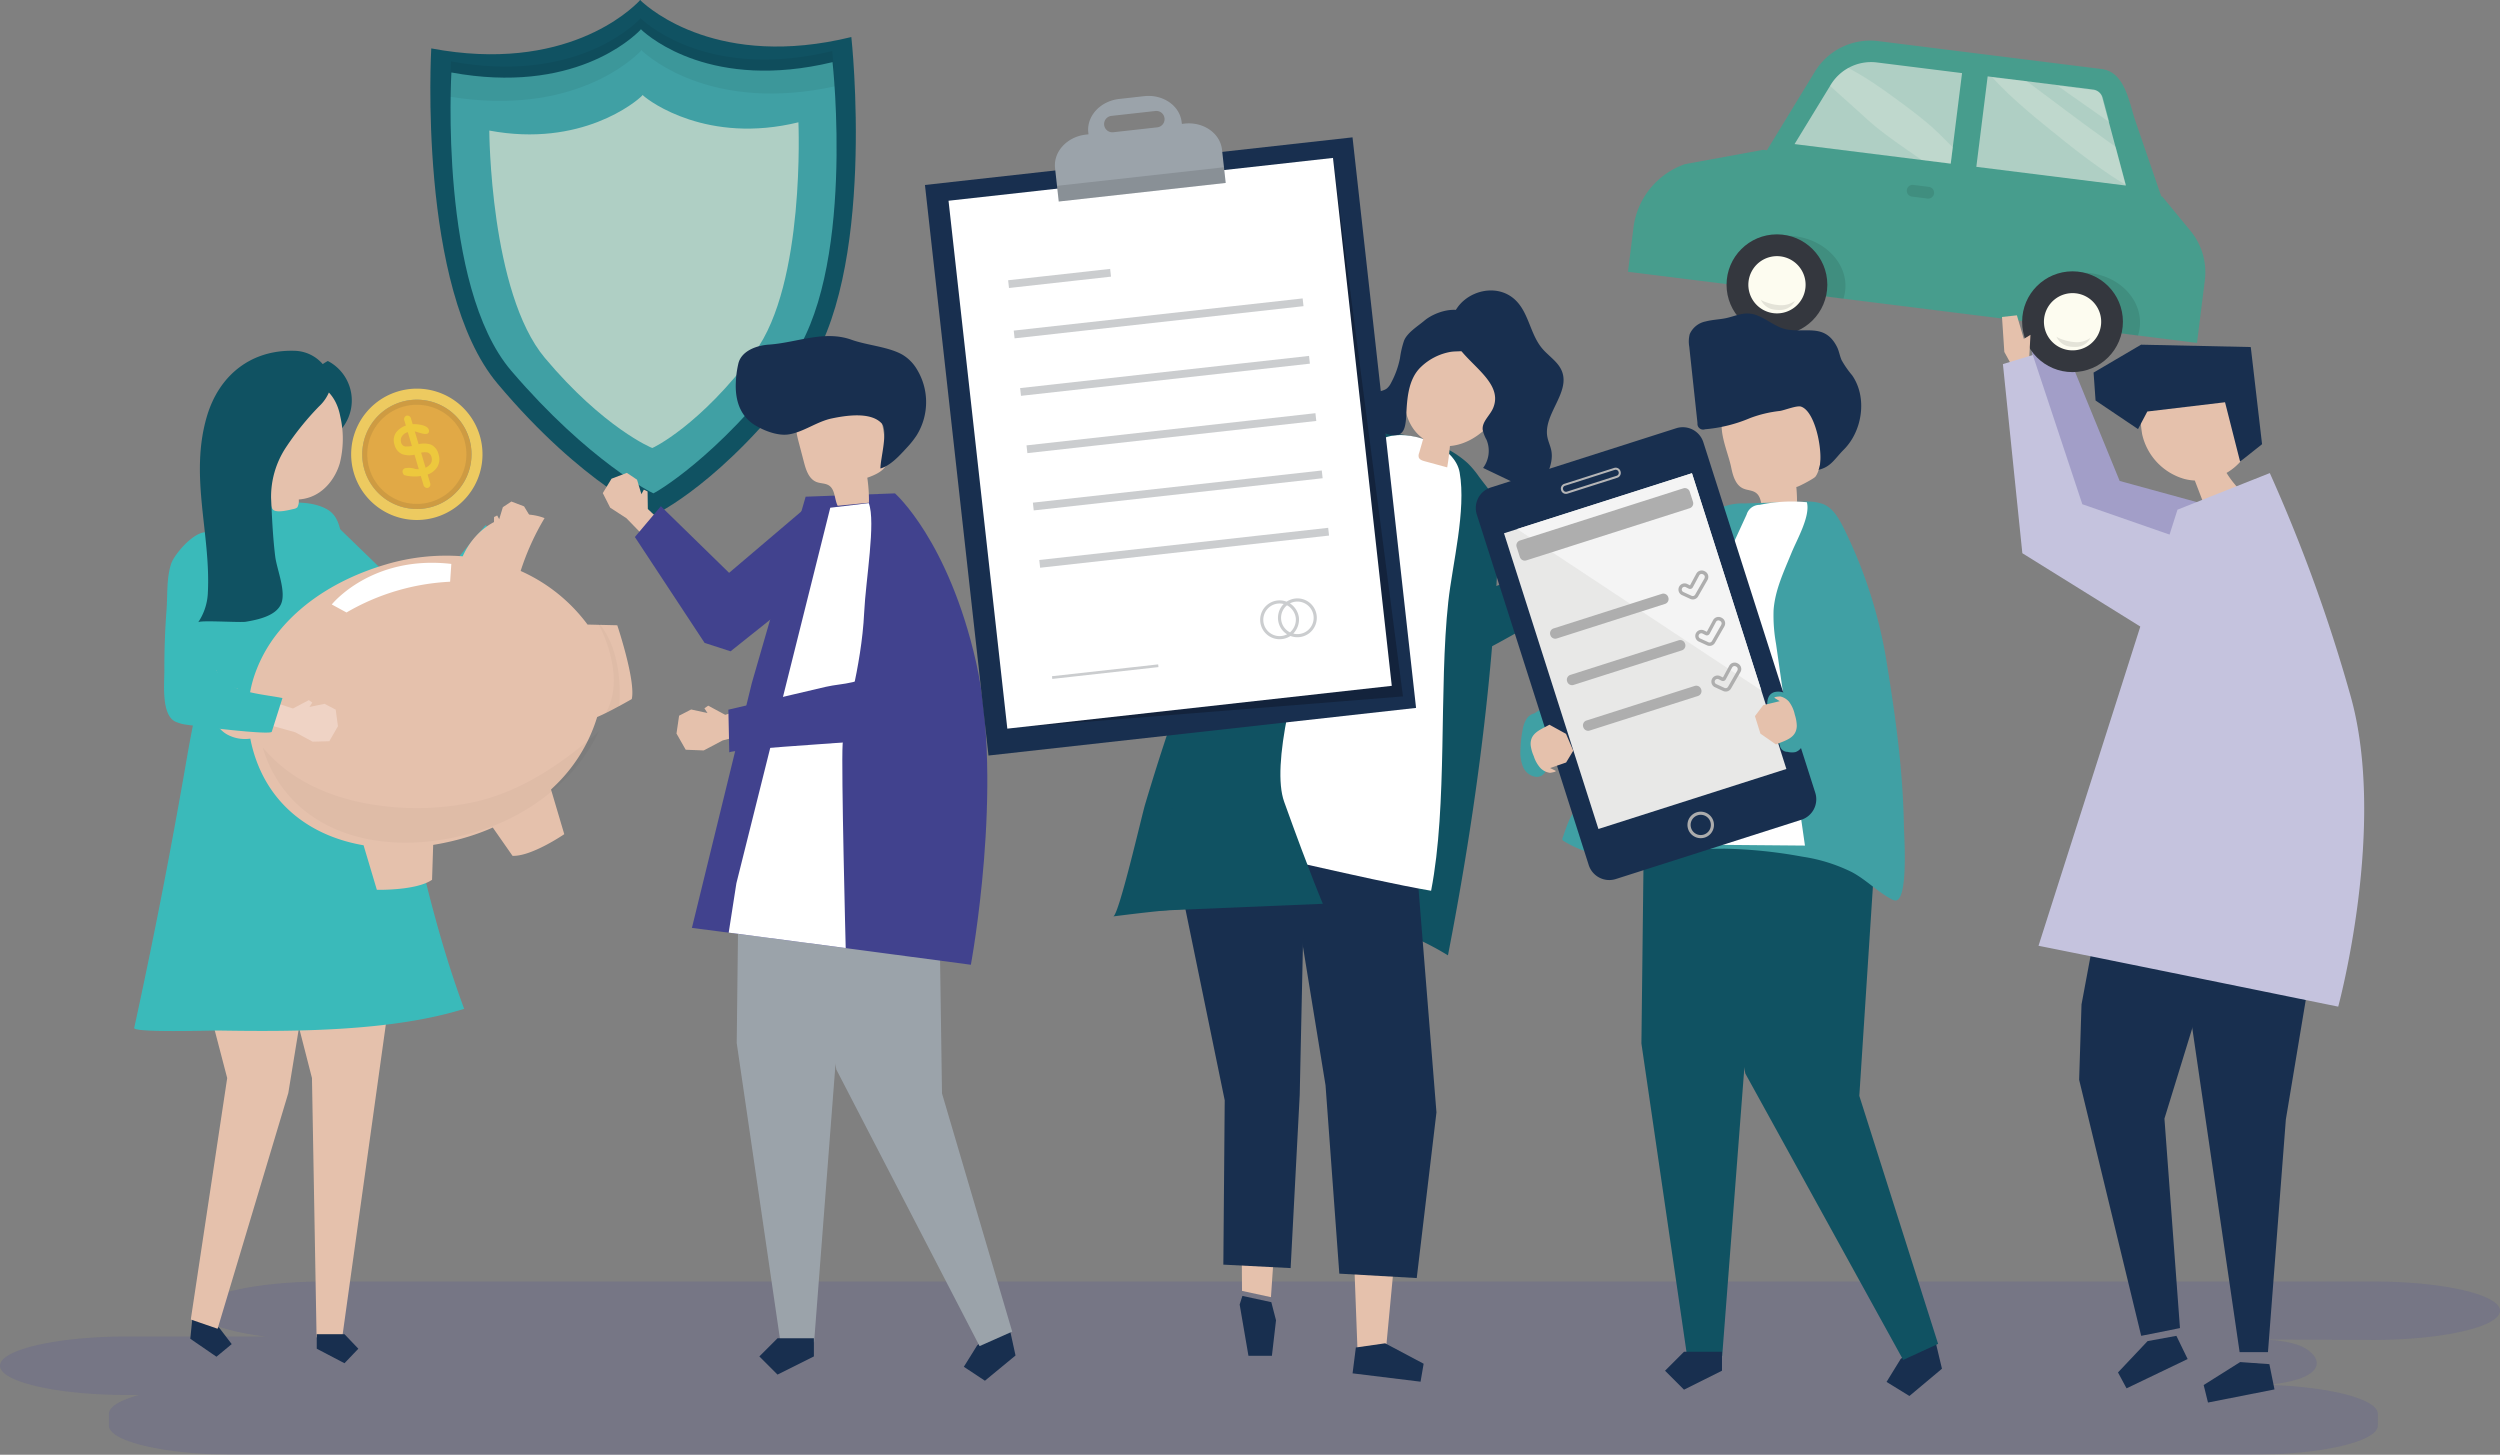 <svg xmlns="http://www.w3.org/2000/svg" width="602.26" height="350.459" viewBox="0 0 602.26 350.459">
    <rect x="0" y="0" width="602.26" height="350.459" fill="#808080" stroke="none"/>
    <defs>
        <style>
            .cls-1{opacity:.172}.cls-2{fill:#45459c}.cls-3{fill:#105262}.cls-4{fill:#40a0a4}.cls-5{opacity:.06}.cls-14,.cls-26,.cls-28,.cls-29,.cls-6{fill:#040006}.cls-7{fill:#afcfc4}.cls-8{fill:#e5c1ac}.cls-9{fill:#41428e}.cls-10{fill:#182f4f}.cls-11{fill:#9ba3aa}.cls-12{fill:#fff}.cls-13{fill:#3ababa}.cls-14{opacity:.03}.cls-15{fill:#e1a946}.cls-16{fill:#221f1f}.cls-16,.cls-26{opacity:.1}.cls-17{fill:#edca60}.cls-18{fill:#edc83d}.cls-19{fill:#efd3c5}.cls-20{fill:#e6caad}.cls-21{fill:#a29ec8}.cls-22{fill:#c5c3de}.cls-23{fill:#479d8d}.cls-24{opacity:.2}.cls-25{fill:#fdfcf0}.cls-27{fill:#34373e}.cls-28{opacity:.26}.cls-29{opacity:.12}.cls-30{fill:#cbcdcf}.cls-31{fill:#e8e8e7}.cls-32{fill:#acacac}.cls-33{fill:#b5b5b6}.cls-34{fill:#f4f4f4}.cls-35{fill:#aeaeae}
        </style>
    </defs>
    <g id="People" transform="translate(-2.19 -4.298)">
        <g id="Grupo_109" data-name="Grupo 109">
            <g id="Grupo_103" transform="translate(-49 -129.224)">
                <g id="Shadow_1_" class="cls-1" transform="translate(49 437.952)">
                    <path id="Trazado_51" d="M573.94 4.29H80.46c-16.77 0-30.5 3.17-30.5 7.04 0 2.68 6.58 5.02 16.2 6.21H32.69c-16.77 0-30.5 3.17-30.5 7.04s13.72 7.04 30.5 7.04h3.04c-4.54 1.23-7.3 2.82-7.3 4.55v2.82c0 3.87 13.72 7.04 30.5 7.04h485.59c16.77 0 30.5-3.17 30.5-7.04v-2.82c0-3.87-13.72-7.04-30.5-7.04l1.29.16a36.427 36.427 0 0 0 10.05-1.48c5.17-1.74 5.4-4.38 2.87-6.57-1.64-1.42-4.26-2.54-10.76-2.97l25.98.09c16.77 0 30.5-3.17 30.5-7.04-.01-3.86-13.73-7.03-30.51-7.03z" class="cls-2"/>
                </g>
                <g id="Object_1_" transform="translate(81.333 129.224)">
                    <g id="Grupo_102">
                        <g id="Grupo_46" transform="translate(71.34)">
                            <g id="Grupo_37">
                                <g id="Grupo_36">
                                    <path id="Trazado_52" d="M103.61 13.22c-31.83 7.8-48.49-6.64-50.74-8.77 0 0-.05-.22-.13-.13-.09-.09-.13.13-.13.13-2.14 2.26-17.99 17.57-50.2 11.51 0 0-3.35 57.74 15.95 80.74 20.62 24.56 37.65 31.69 37.73 31.63.09.06 16.86-7.84 35.96-33.62 17.88-24.13 11.56-81.49 11.56-81.49z" class="cls-3"/>
                                    <path id="Trazado_53" d="M99.08 19.27c-28.89 6.96-44-5.89-46.04-7.79 0 0-.05-.2-.12-.11-.08-.08-.11.12-.11.12-1.94 2.01-16.33 15.65-45.55 10.27 0 0-3.07 51.41 14.43 71.87 18.7 21.86 34.17 29.57 34.24 29.51.08.06 15.28-8.36 32.63-31.32 16.24-21.48 10.52-72.55 10.52-72.55z" class="cls-4"/>
                                    <g id="Grupo_35" class="cls-5" transform="translate(4.781 4.391)">
                                        <path id="Trazado_54" d="M48.15 12.15s.04-.21.12-.13c.08-.08.13.12.13.12 2.1 1.95 17.35 14.92 46.47 8.56-.28-5.22-.65-8.49-.65-8.49-28.89 6.96-44-5.89-46.04-7.79 0 0-.05-.2-.12-.11-.08-.08-.11.12-.11.12C46.01 6.44 31.62 20.09 2.39 14.7c0 0-.2 3.28-.21 8.51C31.63 28 46.17 14.22 48.15 12.15z" class="cls-6"/>
                                    </g>
                                </g>
                                <path id="Trazado_55" d="M90.86 33.76c-21.83 5.35-35.87-5-37.42-6.47 0 0-.04-.15-.09-.09-.06-.06-.09.09-.09.09-1.46 1.55-14.79 12.61-36.87 8.46 0 0 .16 39.02 13.4 54.79 14.14 16.84 25.81 21.73 25.87 21.68.06.04 11.56-5.38 24.66-23.05 12.24-16.54 10.54-55.41 10.54-55.41z" class="cls-7"/>
                            </g>
                            <g id="Grupo_45" transform="translate(41.541 80.963)">
                                <g id="Grupo_39" transform="translate(0 32.954)">
                                    <g id="Grupo_38">
                                        <path id="Trazado_56" d="M16.52 16.29L13.04 13l-.06-4.22-.9-.44-.59 1.09-1.05-3.49L7.98 4.3 4.3 5.7 2.19 9.17l1.78 3.51 3.92 2.55 4.57 4.7z" class="cls-8"/>
                                    </g>
                                    <path id="Trazado_57" d="M16.18 12.33l-6.26 7.42 16.8 25.51 6.25 2.02L59.6 26.04 52.48 11.5 32.62 28.38z" class="cls-9"/>
                                </g>
                                <g id="Grupo_42" transform="translate(32.265 109.363)">
                                    <g id="Grupo_40" transform="translate(18.513 .785)">
                                        <path id="Trazado_58" d="M49.91 135.46l.93 4.27-7.37 6.08-5.08-3.36 3.22-5.17 7.37-6.08z" class="cls-10"/>
                                        <path id="Trazado_59" d="M24.14 4.29l8.22 18.96.77 53.35 16.91 57.38-7.86 3.49-34.5-66.62-3.93-21.1L2.19 5.3z" class="cls-11"/>
                                    </g>
                                    <g id="Grupo_41">
                                        <path id="Trazado_60" d="M2.84 9.33l-.65 55.91 10.54 72.09h8.1l5.12-66.52L37.04 4.29z" class="cls-11"/>
                                        <path id="Trazado_61" d="M20.78 136.36v4.38l-8.76 4.38-4.38-4.38 4.38-4.38z" class="cls-10"/>
                                    </g>
                                </g>
                                <path id="Trazado_62" d="M51.06 42.99l21.52-.8s12.87 11.3 19.53 40.65c6.77 29.89-1.25 72.91-1.25 72.91s-57.73-7.7-67.2-8.88L38.1 87.86z" class="cls-9"/>
                                <g id="Grupo_43" transform="translate(32.02)">
                                    <path id="Trazado_63" d="M26.75 45.18l7.54-.74a37.9 37.9 0 0 0-.4-6.02c2.1-.73 4.52-1.83 4.89-4.02a6.055 6.055 0 0 0-.12-2.08q-.735-4.275-1.46-8.55a7.838 7.838 0 0 0-.88-2.84c-.94-1.48-2.76-2.13-4.49-2.43a15.6 15.6 0 0 0-12.64 3.06 6.823 6.823 0 0 0-2.14 2.81c-.62 1.73-.16 3.64.3 5.42l1.29 4.92c.49 1.89 1.2 4.03 3.02 4.74.96.38 2.1.27 2.98.83 1.52.97 1.31 3.26 2.11 4.9z" class="cls-8"/>
                                    <path id="Trazado_64" d="M2.2 16.71A24.363 24.363 0 0 1 2.81 11c.67-3.06 4.28-4.44 7.41-4.65 6.75-.47 13.27-3.53 19.86-1.17 3.77 1.35 8.83 1.67 12.24 3.58a10.024 10.024 0 0 1 3.44 3.41 15.182 15.182 0 0 1 .02 16.04 21.826 21.826 0 0 1-2.36 2.97c-1.78 1.93-3.91 4.31-6.36 5.02-.06-2.19 1.94-9.09.27-10.89-2.66-2.85-8.7-1.86-12.01-1.17-3.61.76-6.83 3.31-10.41 3.85-2.58.39-5.86-.88-8.05-2.21-3.43-2.09-4.57-5.54-4.66-9.07z" class="cls-10"/>
                                </g>
                                <path id="Trazado_65" d="M56.99 45.65l-22.62 90.49-1.85 11.87 28.19 3.71s-1.11-43.33-.74-49.11 4.55-18.27 5.19-31.74c.37-7.79 2.84-21.78 1.11-26.33z" class="cls-12"/>
                                <g id="Grupo_44" transform="translate(17.744 52.69)">
                                    <path id="Trazado_66" d="M18.98 41.26l-5.04 1.59-4.1-2.21-.91.63.73 1.15-3.93-.86-2.9 1.5-.63 4.3 2.22 3.9 4.34.17 4.57-2.41 7-1.88z" class="cls-8"/>
                                    <path id="Trazado_67" d="M14.7 41.61l23.49-5.51c2.11-.49 4.29-.6 6.4-1.11 3.08-.75 3.93-1.01 4.36-3.95 1.26-8.52-.34-17.36.95-25.75 3.09-.31 6.08-1.04 9.24-1 5.16.07 4.71 3.61 5 7.57.34 4.69.55 9.39.58 14.09.03 3.89 1.31 20.78-4.41 22.02-4.1.9-45.41 3.1-45.39 3.95-.02-.35-.22-10.31-.22-10.31z" class="cls-9"/>
                                </g>
                            </g>
                        </g>
                        <g id="Grupo_58" transform="translate(0 84.514)">
                            <g id="Grupo_47" transform="translate(43.947 36.301)">
                                <path id="Trazado_68" d="M41.98 14.27l2.9-2.73.05-3.51.75-.37.49.9.88-2.9L49.1 4.3l3.06 1.17 1.75 2.89-1.48 2.92-3.26 2.12-3.8 3.91z" class="cls-8"/>
                                <path id="Trazado_69" d="M42.9 9.98L26.67 29.21 5.49 8.69l-3.3 24.54 25.79 12.79 20.3-30.43z" class="cls-13"/>
                            </g>
                            <g id="Grupo_48" transform="translate(12.949 127.326)">
                                <path id="Trazado_70" d="M3.1 111.5l-.35 3.47 6.3 4.33 3.68-3.04-2.98-3.9-6.3-4.33z" class="cls-10"/>
                                <path id="Trazado_71" d="M3.26 5.45L2.19 15.98l9.45 36.19-8.77 58.16 6.46 2.23 17.03-56.78 2.7-16.52-.1-34.97z" class="cls-8"/>
                            </g>
                            <g id="Grupo_49" transform="translate(31.582 131.364)">
                                <path id="Trazado_72" d="M34.3 13.15L20.72 110.6h-6.18l-1.11-62.47L2.19 4.29z" class="cls-8"/>
                                <path id="Trazado_73" d="M14.58 109.83v3.5l6.68 3.5 3.34-3.5-3.34-3.5z" class="cls-10"/>
                            </g>
                            <path id="Trazado_74" d="M50.71 44.48a5.64 5.64 0 0 0-2.04-1.99c-6.13-3.46-16.3-.41-22.96-.41-1.97 20.71-7.41 40.46-10.92 60.79q-5.595 32.4-12.6 64.54c-.26 1.21 18.53.6 20.3.63 18.08.3 41.74.24 59.19-5.22-11.13-29.89-15.2-62.04-23.96-92.71-1.54-5.38-3.37-10.69-4.75-16.11-.81-3.15-.68-6.95-2.26-9.52z" class="cls-13"/>
                            <path id="Trazado_75" d="M42.51 13.91a12.183 12.183 0 0 1 8.68 10.2 10.729 10.729 0 0 0 .54-15.16 10.593 10.593 0 0 0-2.9-2.2 12.453 12.453 0 0 0-5.98 7.24z" class="cls-3"/>
                            <path id="Trazado_76" d="M51.82 20.05c-2.37-12.49-17.96-10.33-22.44-.22-2.54 5.75.12 13.89 5.21 17.89.11 1.11.25 4.15 1.1 4.89.91.8 3.8.04 4.93-.22a1.768 1.768 0 0 0 .87-.39 3.254 3.254 0 0 0 .34-1.89 10.4 10.4 0 0 0 2.54-.5c3.63-1.19 6.26-4.55 7.34-8.21a24.2 24.2 0 0 0 .11-11.35z" class="cls-8"/>
                            <g id="Grupo_56" transform="translate(25.752 9.574)">
                                <g id="Grupo_50" transform="translate(0 33.539)">
                                    <path id="Trazado_77" d="M-4.73 45.89a8.037 8.037 0 0 1-1.34-2.58 7.948 7.948 0 0 1-.03-4.73 1.307 1.307 0 0 1 1.55-.94 1.294 1.294 0 0 1 .94 1.55 5.557 5.557 0 0 0 .52 4.52 5.294 5.294 0 0 1 .91-.56c1.17-.58 2.94-1.29 4.01-.2 1.22 1.23.51 3-.75 3.85a4.458 4.458 0 0 1-3.41.8c.21 1.56.76 2.3 2.31 2.53.94.14 3.21.07 3.81-.88.39-.61.12-2.28.19-3.04a30.125 30.125 0 0 1 1.22-6.23 33.848 33.848 0 0 1 6.13-11.24c6.12-7.52 14.88-12.6 24.02-15.56.5-.16 1.01-.32 1.52-.47a50.815 50.815 0 0 1 18.71-2.02 18.034 18.034 0 0 1 4.28-5.98C63.96.99 70.13-.51 75.29 1.49a61.3 61.3 0 0 0-5.76 12.73 40.52 40.52 0 0 1 15.86 12.57c.09.12.17.23.25.34l7.17.17s4.49 13.41 3.49 17.78c0 0-5.15 2.98-8.34 4.33a38.5 38.5 0 0 1-10.12 16.51c-.33.32-.66.64-.99.95l3.19 10.76s-7.85 5.38-12.46 5.22l-4.76-6.82a53.141 53.141 0 0 1-6.46 2.37 62.753 62.753 0 0 1-7.9 1.81l-.27 8.4c-3.78 2.65-13.3 2.42-13.3 2.42l-3.2-10.73c-12.6-2.16-22.7-9.63-26.49-22.44a32.659 32.659 0 0 1-.79-3.25 8.946 8.946 0 0 1-5.71-1.07 7.032 7.032 0 0 1-2.9-3.4 6.078 6.078 0 0 1-.53-4.25z" class="cls-8"/>
                                    <path id="Trazado_78" d="M52.83 12.52l-.29 4.29a54.807 54.807 0 0 0-24.96 7.41l-3.55-1.93c-.01 0 9.58-11.98 28.8-9.77z" class="cls-12"/>
                                    <path id="Trazado_79" d="M8.43 57.91c7.03 7.73 17.24 11.6 27.42 12.87a65.751 65.751 0 0 0 23.02-1.01c10.88-2.58 20.06-8.8 28.39-15.92.37-.31.72-.64 1.07-.96a40.515 40.515 0 0 1-8.36 11.77 51.326 51.326 0 0 1-21.48 12.48c-22.8 6.77-44.95-.02-51.1-20.4.34.4.7.78 1.04 1.17z" class="cls-14"/>
                                    <path id="Trazado_80" d="M87.95 26.37s7.41 12.64 2.13 22.01l3.18-1.52c.01.01 1.51-13.22-5.31-20.49z" class="cls-14"/>
                                </g>
                                <g id="Grupo_55" transform="translate(42.111)">
                                    <g id="Grupo_52">
                                        <g id="Grupo_51">
                                            <path id="Trazado_81" d="M-1.41 7.06a13.166 13.166 0 1 0 16.42 8.78A13.165 13.165 0 0 0-1.41 7.06z" class="cls-15"/>
                                            <path id="Trazado_82" d="M-1.75 5.93a14.353 14.353 0 1 0 17.9 9.57 14.352 14.352 0 0 0-17.9-9.57zm7.63 25.16a11.939 11.939 0 1 1 7.96-14.89 11.949 11.949 0 0 1-7.96 14.89z" class="cls-16"/>
                                            <path id="Trazado_83" d="M-2.18 4.52a15.82 15.82 0 1 0 19.73 10.55A15.808 15.808 0 0 0-2.18 4.52zm8.42 27.74a13.166 13.166 0 1 1 8.78-16.42 13.165 13.165 0 0 1-8.78 16.42z" class="cls-17"/>
                                        </g>
                                    </g>
                                    <g id="Grupo_54" transform="translate(10.738 6.266)">
                                        <g id="Grupo_53" transform="translate(0 2.205)">
                                            <path id="Trazado_84" d="M-11.29 16.22c-.19-.06-.28-.28-.38-.47a.842.842 0 0 1 .33-1.14c.04-.02.08-.04.13-.06a4.766 4.766 0 0 1 2.51.16 4.65 4.65 0 0 0 2.03-.15 2.922 2.922 0 0 0 1.63-1.07 1.822 1.822 0 0 0 .25-1.63 1.5 1.5 0 0 0-.92-1.11 3.58 3.58 0 0 0-1.97.17l-.58.17a5.437 5.437 0 0 1-3.54.08 3.272 3.272 0 0 1-1.9-2.27 3.323 3.323 0 0 1 .33-2.91 4.873 4.873 0 0 1 2.81-1.84 5.059 5.059 0 0 1 1.73-.23c1.28.03 3.49.4 3.43 1.68-.07 1.46-2.68.15-3.5.06a3.911 3.911 0 0 0-1.56.17 2.42 2.42 0 0 0-1.44 1 1.757 1.757 0 0 0-.21 1.51 1.232 1.232 0 0 0 .96.95 7.354 7.354 0 0 0 2.79-.4 5.357 5.357 0 0 1 3.47-.03 3.393 3.393 0 0 1 1.79 2.33 3.656 3.656 0 0 1-.31 3.06 4.475 4.475 0 0 1-2.71 1.92 7.151 7.151 0 0 1-1.38.26 9.693 9.693 0 0 1-3.79-.21z" class="cls-18"/>
                                        </g>
                                        <path id="Trazado_85" d="M-5.64 21.47h-.02a.9.9 0 0 1-1.06-.68l-4.62-15.56a.9.9 0 0 1 .52-1.15h.02a.9.9 0 0 1 1.06.68l4.62 15.56a.892.892 0 0 1-.52 1.15z" class="cls-18"/>
                                    </g>
                                </g>
                            </g>
                            <g id="Grupo_57" transform="translate(7.19 43.716)">
                                <path id="Trazado_86" d="M28.58 45.23l4.66 1.52 3.82-2.02.84.59-.69 1.06 3.65-.76 2.68 1.41.54 3.99L42 54.63l-4.02.11-4.21-2.27-6.47-1.81z" class="cls-19"/>
                                <path id="Trazado_87" d="M17.48 40.69a6.664 6.664 0 0 1-3.11-5.34 29.23 29.23 0 0 1 .78-6.79 55.8 55.8 0 0 0-.48-21.62c-1.55-7.04-9.77 1.82-10.79 5-1.13 3.52-.82 7.36-1.09 11q-.555 7.335-.53 14.7c.01 3.1-.75 10.43 2.52 12.21a9.1 9.1 0 0 0 2.89.81c1.56.25 20.18 2.6 20.47 1.68l2.57-8.11c-3.87-.79-9.68-1.14-13.23-3.54z" class="cls-13"/>
                            </g>
                            <path id="Trazado_88" d="M28.76 69.6c.12-.01.24-.02.36-.04 2.75-.47 7.17-1.36 8.44-4.26 1.31-2.97-1.02-8.36-1.4-11.45-.58-4.69-.78-9.42-1-14.14a21.6 21.6 0 0 1 3.54-12.08 67.669 67.669 0 0 1 8-9.93 10.011 10.011 0 0 0 2.79-4.45 6.559 6.559 0 0 0-1.63-5.44 9.241 9.241 0 0 0-7.2-3.52c-10.32-.25-18.07 5.86-21 15.93-4.19 14.44 1.04 28.21.26 42.58a13.738 13.738 0 0 1-2.32 6.9c.38-.53 8.93.03 11.16-.1z" class="cls-3"/>
                        </g>
                        <g id="Grupo_75" transform="translate(359.853 9.768)">
                            <g id="Grupo_59" transform="translate(96.09 61.764)">
                                <path id="Trazado_89" d="M3.32 13.29L2.19 4.93l3.55-.64 2.04 5.55 1.54-1.08.09 7.27-3.6 1.16z" class="cls-20"/>
                                <path id="Trazado_90" d="M56.36 57.35l-31.81-8.72-14.34-35.06-7.03 2.67 7.74 45.15 36.52 19.42z" class="cls-21"/>
                            </g>
                            <g id="Grupo_62" transform="translate(98.899 73.275)">
                                <g id="Grupo_60" transform="translate(9.778 121.943)">
                                    <path id="Trazado_91" d="M37.7 8.99V20.2L22.75 68.79l3.74 50.46-9.34 1.87L2.2 59.44l.57-18.14 6.9-37z" class="cls-10"/>
                                    <path id="Trazado_92" d="M25.84 22.26l15.02 102.78h6.83L52 68.98l9.34-56.06z" class="cls-10"/>
                                    <path id="Trazado_93" d="M18.69 122.39l-7.13 7.55 2.06 3.83 14.72-7.06-2.71-5.59z" class="cls-10"/>
                                    <path id="Trazado_94" d="M40.99 127.44l-8.79 5.53 1.04 4.22 16.02-3.16-1.23-6.09z" class="cls-10"/>
                                </g>
                                <g id="Grupo_61" transform="translate(13.265)">
                                    <path id="Trazado_95" d="M13.61 18.56c6.06.45 11.72-4.53 17.68-3.29 3.88.8 6.93 4.24 8.12 8.11a9.785 9.785 0 0 1 .21 5.57 9.246 9.246 0 0 1-1.76 3.15 13.291 13.291 0 0 1-3.64 3.08 24.769 24.769 0 0 0 2.59 3.44l-8.38 3.21-1.85-4.81a12.491 12.491 0 0 1-2.5-.38A14.468 14.468 0 0 1 13.9 25.89a28.6 28.6 0 0 1-.29-7.33z" class="cls-8"/>
                                    <path id="Trazado_96" d="M15.14 20.39l18.72-2.23 3.63 14.3 5.29-4.2-2.72-23.4-26.43-.57-11.44 6.72.48 6.73 10.23 6.89z" class="cls-10"/>
                                </g>
                                <path id="Trazado_97" d="M35.67 44.04l22.24-8.82a386.166 386.166 0 0 1 19.38 53.41c8.99 31.45-2.9 75.13-2.9 75.13S12.37 151.1 2.19 149.1l20.07-62.9z" class="cls-22"/>
                            </g>
                            <g id="Grupo_73">
                                <g id="Grupo_72">
                                    <path id="Trazado_98" d="M137.72 50.17l-6.83-8.3-.23-.03-.99-2.88-5.22-15.21c-1.53-4.46-2.48-11.88-8.16-12.59L62.3 4.41a15.62 15.62 0 0 0-15.2 7.58L35.67 30.72l-.9-.1-18.8 3.44A18.649 18.649 0 0 0 3.51 49.38L2.19 60l137.08 17.14 1.89-15.11a15.647 15.647 0 0 0-3.44-11.86z" class="cls-23"/>
                                    <path id="Trazado_99" d="M86.11 34.72l36.02 4.51-5.66-21.17a2.607 2.607 0 0 0-2.17-1.95l-25.46-3.18z" class="cls-7"/>
                                    <path id="Trazado_100" d="M82.67 12.14L62.04 9.56a11.383 11.383 0 0 0-11.08 5.53l-8.64 14.15 37.62 4.71z" class="cls-7"/>
                                    <g id="Grupo_63" class="cls-24" transform="translate(48.684 6.605)">
                                        <path id="Trazado_101" d="M68.16 16.44l1.34.95-1.55-5.79a2.621 2.621 0 0 0-2.17-1.95l-8.82-1.1c3.72 2.65 7.47 5.26 11.2 7.89z" class="cls-25"/>
                                        <path id="Trazado_102" d="M68.26 21.34C62.09 16.94 55.65 12 49.57 7.48l-8.29-.9c5.06 5.57 11.69 10.79 17.53 15.48q5.265 4.23 10.85 8.04c1.22.83 2.51 1.6 3.8 2.38l-2.45-9.16c-.92-.67-1.83-1.33-2.75-1.98z" class="cls-25"/>
                                        <path id="Trazado_103" d="M25.87 17.77c-2.56-2.15-5.23-4.16-7.93-6.12-2.73-1.99-5.51-3.98-8.42-5.7-.96-.57-1.93-1.11-2.9-1.65a11.863 11.863 0 0 0-4.34 4.19l-.08.14c2.84 2.57 5.71 5.1 8.52 7.68 4.17 3.82 8.91 6.9 13.52 10.15l7.03.88.49-3.95c-1.97-1.88-3.82-3.87-5.89-5.62z" class="cls-25"/>
                                    </g>
                                    <g id="Grupo_64" transform="translate(32.096 47.013)">
                                        <path id="Trazado_104" d="M21.99 19.47a9.925 9.925 0 0 0 .42-1.87c.79-6.34-4.63-12.25-12.11-13.18a15.312 15.312 0 0 0-8.1 1.14 25.923 25.923 0 0 1 11.21 7.8 20.842 20.842 0 0 1 3.4 5.43z" class="cls-26"/>
                                    </g>
                                    <g id="Grupo_65" transform="translate(103.575 55.937)">
                                        <path id="Trazado_105" d="M21.48 19.42a9.182 9.182 0 0 0 .41-1.87c.79-6.35-4.48-12.23-11.79-13.14a14.742 14.742 0 0 0-7.92 1.16 25.154 25.154 0 0 1 10.93 7.76 20.913 20.913 0 0 1 3.31 5.42z" class="cls-26"/>
                                    </g>
                                    <g id="Grupo_68" transform="translate(18.847 41.796)">
                                        <circle id="Elipse_4" cx="12.14" cy="12.14" r="12.14" class="cls-27" transform="translate(7.09 9.19)"/>
                                        <g id="Grupo_67" transform="translate(10.148 10.148)">
                                            <g id="Grupo_66">
                                                <path id="Trazado_106" d="M5.82 17.26a6.895 6.895 0 1 1 9.34-2.8 6.9 6.9 0 0 1-9.34 2.8z" class="cls-25"/>
                                            </g>
                                            <path id="Trazado_107" d="M9.69 16.1a5.58 5.58 0 0 0 3.73-1.04 3.966 3.966 0 0 1-2.96 2.16 6.955 6.955 0 0 1-1.29.03 6.758 6.758 0 0 1-1.35-.19 4.1 4.1 0 0 1-2.66-2.38c.15.37 1.46.78 1.78.88a10.9 10.9 0 0 0 2.75.54z" class="cls-26"/>
                                        </g>
                                    </g>
                                    <g id="Grupo_71" transform="translate(90.054 50.704)">
                                        <circle id="Elipse_5" cx="12.14" cy="12.14" r="12.14" class="cls-27" transform="translate(7.09 9.19)"/>
                                        <g id="Grupo_70" transform="translate(10.148 10.148)">
                                            <g id="Grupo_69">
                                                <path id="Trazado_108" d="M5.82 17.26a6.895 6.895 0 1 1 9.34-2.8 6.9 6.9 0 0 1-9.34 2.8z" class="cls-25"/>
                                            </g>
                                            <path id="Trazado_109" d="M9.69 16.1a5.588 5.588 0 0 0 3.73-1.05 3.966 3.966 0 0 1-2.96 2.16 6.955 6.955 0 0 1-1.29.03 6.758 6.758 0 0 1-1.35-.19 4.1 4.1 0 0 1-2.66-2.38c.15.37 1.46.78 1.78.89a10.9 10.9 0 0 0 2.75.54z" class="cls-26"/>
                                        </g>
                                    </g>
                                </g>
                                <path id="Rectángulo_387" d="M70.95 39.08l3.74.47a1.416 1.416 0 0 1 1.23 1.58 1.416 1.416 0 0 1-1.58 1.23l-3.74-.47a1.416 1.416 0 0 1-1.23-1.58 1.4 1.4 0 0 1 1.58-1.23z" class="cls-26"/>
                            </g>
                            <g id="Grupo_74" transform="translate(90.104 66.201)">
                                <path id="Trazado_110" d="M2.75 13.11l-.56-8.42 3.59-.4 1.66 5.68 1.61-.98-.4 7.26-3.67.92z" class="cls-8"/>
                                <path id="Trazado_111" d="M52.7 60.65L21.54 49.8 9.61 13.85l-7.2 2.19L7.09 61.6l35.13 21.84z" class="cls-22"/>
                            </g>
                        </g>
                        <g id="Grupo_87" transform="translate(333.948 75.521)">
                            <g id="Grupo_78" transform="translate(40.56)">
                                <path id="Trazado_114" d="M20.27 52.71l7.9-.34a38.97 38.97 0 0 0-.08-6.3c.02.25 4.24-1.97 4.61-2.47 1.07-1.45 1.2-3.89 1.65-5.61.95-3.68 1.84-7.82-.1-11.08-2.01-3.38-6.37-4.54-10.3-4.64-4.94-.13-10.45 1.31-12.99 5.55-2.29 3.83.6 9.47 1.43 13.52.41 1.99 1.03 4.27 2.88 5.11.98.45 2.18.4 3.06 1.03 1.55 1.1 1.2 3.47 1.94 5.23z" class="cls-8"/>
                                <path id="Trazado_115" d="M3.18 20.49c-.29-2.73-.59-5.46-.88-8.19a7.2 7.2 0 0 1 .11-3.03 5.3 5.3 0 0 1 3.81-3.05c1.64-.44 3.36-.46 5.02-.82 1.77-.39 3.49-1.18 5.29-1.1 3.44.15 6.07 3.34 9.47 3.88 4.71.75 9.03-1.4 11.87 4.13.52 1.02.67 2.19 1.13 3.23a23.285 23.285 0 0 0 2.52 3.63c3.72 5.32 2.52 13.4-1.99 17.92-2.19 2.19-3.08 4.17-6.09 4.87 1.38-2.8-.44-13.97-4.22-15.23-1-.33-4 .89-5.11 1.05a29.247 29.247 0 0 0-7.15 1.71 35.419 35.419 0 0 1-10.86 2.7 1.374 1.374 0 0 1-1.75-.83 1.436 1.436 0 0 1-.07-.65z" class="cls-10"/>
                            </g>
                            <g id="Grupo_86" transform="translate(0 45.261)">
                                <path id="Trazado_116" d="M41.75 17.09S17.62 47.88 5.55 55.36v.01a3.033 3.033 0 0 0-1.85 1.28 7 7 0 0 0-.98 2.68 27.677 27.677 0 0 0-.53 4.97 8.926 8.926 0 0 0 .67 4.05 3.876 3.876 0 0 0 3.19 2.32c1.86.05 2.67-1.72 3.01-3.98 6.42-4.39 23.85-16.45 25.21-19 1.66-3.13 10.4-30.59 10.4-30.59z" class="cls-4"/>
                                <g id="Grupo_79" transform="translate(47.366 66.865)">
                                    <path id="Trazado_117" d="M55.31 141.93l1.06 4.45-7.84 6.57-5.51-3.39 3.39-5.51 7.84-6.57z" class="cls-10"/>
                                    <path id="Trazado_118" d="M37.32 4.29l3.22 13.51-4.08 62.85 18.98 59.74-8.41 3.87L9.01 75.29 4.49 53.26 2.19 6.68z" class="cls-3"/>
                                </g>
                                <g id="Grupo_80" transform="translate(29.143 66.967)">
                                    <path id="Trazado_119" d="M2.87 9.55l-.68 58.38 11 75.27h8.46l5.34-69.45L38.57 4.29z" class="cls-3"/>
                                    <path id="Trazado_120" d="M21.6 142.19v4.57l-9.15 4.57-4.57-4.57 4.57-4.57z" class="cls-10"/>
                                </g>
                                <path id="Trazado_121" d="M94.75 87.68c.12 5.33-.05 12.5-2.1 12.77a1.907 1.907 0 0 1-1.09-.32c-3.54-1.93-6.04-4.65-9.53-6.52a40.06 40.06 0 0 0-11.94-3.72 114.4 114.4 0 0 0-18.65-1.92q-7.38 0-14.74.74c-4.07.34-7.86 1.55-12 1.26a26.665 26.665 0 0 1-12.07-3.83.73.73 0 0 1-.33-.32.718.718 0 0 1 .06-.5c.87-2.38 1.49-4.73 3.07-6.7a43.112 43.112 0 0 0 4.28-7.5 120.09 120.09 0 0 0 7-16.24c2.8-7.55 6-14.92 8.71-22.5 1.88-5.25 3.59-10.6 6.13-15.58 1.99-3.9 5.55-9.6 9.83-11.32a13.094 13.094 0 0 1 4.61-.68l14.2-.41a11.6 11.6 0 0 1 5.09.62c2.36 1.07 3.69 3.54 4.85 5.85a113.448 113.448 0 0 1 10.42 33.03c.97 6.01 1.87 12.04 2.58 18.08.78 6.75 1.32 13.52 1.43 20.31.01.76.13 2.87.19 5.4z" class="cls-4"/>
                                <path id="Trazado_122" d="M63.17 30.57a38.6 38.6 0 0 0 .59 8.03q3.48 24.315 6.97 48.62l-38.12-.33 1.38-18.22a87.349 87.349 0 0 1 1.41-11.62c1.33-6.16 3.98-11.96 6.63-17.71L56.67 7.49a3.279 3.279 0 0 1 3.13-2.35 37.544 37.544 0 0 1 11.39-.63c.91 3.32-2.45 9.1-3.7 12.19-1.83 4.5-3.99 8.97-4.32 13.87z" class="cls-12"/>
                            </g>
                        </g>
                        <g id="Grupo_101" transform="translate(195.665 6.566)">
                            <g id="Grupo_88" transform="translate(90.085 124.647)">
                                <path id="Trazado_127" d="M70.9 11.46l6.38-4.36-1.74-2.81-5.03 2.02-.21-1.71-5 4.39 1.42 3.16z" class="cls-8"/>
                                <path id="Trazado_128" d="M66.49 6.94l2.49 6.42c.34 1.05-23.83 14.7-25.98 15.68-4.74 2.16-13.33 7.24-13.33 7.24-6.59.08-19-3.29-23.14-5.08-1.67-.72-2.86-4.42-3.87-5.89-1.28-1.86.35-5.15 1.45-6.67a15.647 15.647 0 0 1 9.5-6.09 8.918 8.918 0 0 1 4.11.02c1.37.38 3.13-5.94 4.3-5.12 2.07 1.46 3.22 11.09 5.68 11.93 3.1 1.06 38.06-13.95 38.79-12.44z" class="cls-3"/>
                            </g>
                            <path id="Trazado_129" d="M106.87 102.14l-.43.02c-6.78.33-14.99 9.23-19.75 14.48-12.28 13.56-20.85 29.1-27.27 46.47-3.46 9.36-6.51 18.86-9.37 28.42-.79 2.64-6.34 26.8-7.68 26.97 13.8-1.76 27.69-3.14 41.44-2.19s27.41 4.32 39.2 11.57c6.03-31 10.49-63.1 11.96-94.52.17-3.76.75-7.63.39-11.37-.41-4.3-2.53-6.24-4.93-9.5a21.8 21.8 0 0 0-2.66-3.17c-5.32-4.86-13.8-7.41-20.9-7.18z" class="cls-3"/>
                            <g id="Grupo_90" transform="translate(56.53 192.792)">
                                <g id="Grupo_89">
                                    <path id="Trazado_130" d="M2.19 14.67l14.36 58.29.32 42.96 6.97 1.51 2.72-39.96L33.4 4.29z" class="cls-8"/>
                                </g>
                                <path id="Trazado_131" d="M23.93 118.64l1.13 4.36-.99 8.55-5.65.01-2.12-12.36.66-2.07z" class="cls-10"/>
                            </g>
                            <g id="Grupo_91" transform="translate(82.531 194.399)">
                                <path id="Trazado_132" d="M31.02 6.62l1.27 50.37-6.72 71.14-6.88.5-2.47-65.21L2.19 4.29z" class="cls-8"/>
                                <path id="Trazado_133" d="M25.35 126.94l9.27 4.92-.74 4.33-16.38-2.01.79-6.23z" class="cls-10"/>
                            </g>
                            <path id="Trazado_134" d="M115.57 207.52l4.67 58.19-4.75 39.91-18.65-1.06-3.32-45.37-8.06-49.47 1.25-7.7 26.87.39z" class="cls-10"/>
                            <path id="Trazado_135" d="M87.3 261.48l-2.19 41.74-16.21-.83.33-39.59-10.22-49.71 2.33-13.9 27.26 1.7z" class="cls-10"/>
                            <path id="Trazado_136" d="M118.95 212.32c-16.63-2.87-43.58-9.82-60.21-12.69 8.7-28.9 22.56-60.99 38.71-86.38 2.93-4.6 6.59-9.41 11.83-10.5 5.62-1.17 15.46 2.53 16.55 8.81 1.6 9.19-1.72 21.87-2.74 31.16-2.3 21.04-.11 48.83-4.14 69.6z" class="cls-12"/>
                            <g id="Grupo_94" transform="translate(99.428 63.427)">
                                <path id="Trazado_137" d="M16.64 19.06c6.26-10.88 20.11-3.82 21.01 7.07.59 7.17-6.38 15.07-13.59 15.62a64.15 64.15 0 0 1-.66 5.15l-5.46-1.49c-.56-.15-1.21-.38-1.39-.94a1.686 1.686 0 0 1 .09-1.04l.99-3.44c-.12-.09-.24-.17-.36-.27-3-2.29-4.36-6.27-4.19-10.04a23.619 23.619 0 0 1 3.56-10.62z" class="cls-8"/>
                                <g id="Grupo_93">
                                    <g id="Grupo_92">
                                        <path id="Trazado_138" d="M17.04 22.74c-3.02 2.9-3.3 7.54-3.5 11.52-.18 3.54-.7 5.64-4.45 4.65-2.12-.56-5.89-1.51-6.79-3.83-.68-1.75 1.81-4.76 3.12-5.78 1.01-.78 2.51-.65 3.5-1.46a4.083 4.083 0 0 0 .93-1.25 21.084 21.084 0 0 0 2.18-6.02 22.125 22.125 0 0 1 .99-4.24c.82-1.94 3.27-3.42 4.86-4.76 2.96-2.5 9.68-4.41 12.11.06a6.254 6.254 0 0 1 .47 3.39 5.144 5.144 0 0 1-.43 2.01c-1.26 2.45-3.7 1.69-5.85 2.05a13.739 13.739 0 0 0-7.14 3.66z" class="cls-10"/>
                                        <path id="Trazado_139" d="M34.45 32.64c-.77 1.8-2.69 3.24-2.5 5.19a8.544 8.544 0 0 0 .93 2.43 6.914 6.914 0 0 1-.83 6.77l10.59 5.06a3.549 3.549 0 0 0 1.68.48c1.26-.08 2.02-1.39 2.54-2.54 1.03-2.26 2.09-4.7 1.63-7.14-.21-1.13-.74-2.18-.96-3.32-1.01-5.45 5.52-10.64 3.52-15.8-.89-2.3-3.23-3.67-4.81-5.57-2.76-3.31-3.15-8.18-6.11-11.31-5.6-5.9-16.58-1.07-15.74 7.13.7 6.71 13.16 11.37 10.06 18.62z" class="cls-10"/>
                                    </g>
                                </g>
                            </g>
                            <path id="Trazado_140" d="M105.97 103.86s-28.76 69.36-22.41 87.05 9.31 24.55 9.31 24.55l-44.04 1.84c-.01-.01 28.1-101.33 57.14-113.44z" class="cls-3"/>
                            <g id="Grupo_100">
                                <g id="Grupo_98">
                                    <path id="Rectángulo_389" d="M0 0h103.64v138.3H0z" class="cls-10" transform="rotate(-6.355 379.415 48.03)"/>
                                    <path id="Trazado_141" d="M19.35 172.98l1.54-.17 91.28-7.31L95.31 35.77l-4.09 1.68z" class="cls-28"/>
                                    <path id="Rectángulo_390" d="M0 0h93.19v127.96H0z" class="cls-12" transform="rotate(-6.355 416.48 -1.236)"/>
                                    <g id="Grupo_96" transform="translate(36.259)">
                                        <g id="Grupo_95">
                                            <path id="Trazado_142" d="M23.27 27.51l-.62.07-.05-.42c-.44-3.96-4.49-6.77-9.04-6.26l-6 .67C3 22.08-.33 25.7.11 29.67l.05.42-.62.07c-4.55.51-7.89 4.13-7.44 8.1l.89 8.02 40.22-4.48-.89-8.01c-.45-3.98-4.5-6.78-9.05-6.28zm-6.55.9l-10.6 1.18a1.982 1.982 0 0 1-.44-3.94l10.6-1.18a1.982 1.982 0 0 1 .44 3.94z" class="cls-11"/>
                                        </g>
                                        <path id="Rectángulo_391" d="M0 0h40.47v3.8H0z" class="cls-29" transform="rotate(-6.355 379.09 88.216)"/>
                                    </g>
                                    <g id="Grupo_97" transform="translate(19.943 76.431)">
                                        <path id="Rectángulo_392" d="M0 0h70.03v1.88H0z" class="cls-30" transform="rotate(-6.355 133.226 7.387)"/>
                                        <path id="Rectángulo_393" d="M0 0h70.03v1.88H0z" class="cls-30" transform="rotate(-6.355 258.288 .417)"/>
                                        <path id="Rectángulo_394" d="M0 0h70.03v1.88H0z" class="cls-30" transform="rotate(-6.355 383.353 -6.463)"/>
                                        <path id="Rectángulo_395" d="M0 0h70.03v1.88H0z" class="cls-30" transform="rotate(-6.355 508.514 -13.446)"/>
                                        <path id="Rectángulo_397" d="M0 0h70.03v1.88H0z" class="cls-30" transform="rotate(-6.355 7.706 14.332)"/>
                                        <path id="Rectángulo_398" d="M0 0h24.73v1.88H0z" class="cls-30" transform="rotate(-6.355 -102.192 20.427)"/>
                                    </g>
                                    <path id="Rectángulo_396" d="M0 0h25.74v.66H0z" class="cls-30" transform="rotate(-6.355 1460.568 -168.42)"/>
                                    <path id="Trazado_143" d="M87.86 142.02a4.7 4.7 0 0 0-3.72.66 5.219 5.219 0 0 0-.56-.18 4.682 4.682 0 0 0-2.25 9.09 4.751 4.751 0 0 0 2.51-.07 4.621 4.621 0 0 0 1.23-.58 4.681 4.681 0 0 0 3.33-8.75 5.6 5.6 0 0 0-.54-.17zm-3.67 8.55a3.929 3.929 0 1 1-1.4-7.44 4.642 4.642 0 0 1 .65.11 4.141 4.141 0 0 0-.65.8 4.736 4.736 0 0 0 .2 5.34 4.6 4.6 0 0 0 1.26 1.15zm2.16-3.96a4.038 4.038 0 0 1-1.39 3.46 3.91 3.91 0 0 1-.72-6.52 4.059 4.059 0 0 1 2.11 3.06zm2.12 3.48a3.938 3.938 0 0 1-2.72.27 4.865 4.865 0 0 0 1.36-3.83 4.805 4.805 0 0 0-2.17-3.44 3.92 3.92 0 1 1 3.53 7z" class="cls-30"/>
                                </g>
                            </g>
                        </g>
                    </g>
                </g>
            </g>
            <g id="Grupo_108" data-name="Grupo 108">
                <path id="Trazado_146" d="M436.12 201.79l-44.67 14.27a5.2 5.2 0 0 1-6.53-3.37l-26.96-84.43a5.2 5.2 0 0 1 3.37-6.53L406 107.46a5.2 5.2 0 0 1 6.53 3.37l26.96 84.43a5.186 5.186 0 0 1-3.37 6.53z" class="cls-10" data-name="Trazado 146"/>
                <path id="Rectángulo_399" d="M0 0h47.53v74.78H0z" class="cls-31" data-name="Rectángulo 399" transform="rotate(-17.71 608.36 -1103.483)"/>
                <g id="Grupo_106" data-name="Grupo 106">
                    <path id="Trazado_147" d="M411.9 206.22a3.2 3.2 0 0 1-3.04-2.22 3.193 3.193 0 1 1 4.01 2.07 3.218 3.218 0 0 1-.97.15zm.01-5.63a2.437 2.437 0 1 0 2.32 1.7 2.441 2.441 0 0 0-2.32-1.7z" class="cls-32" data-name="Trazado 147"/>
                </g>
                <g id="Grupo_107" data-name="Grupo 107">
                    <path id="Trazado_148" d="M379.43 123.28a1.209 1.209 0 0 1-1.15-.84l-.02-.07a1.18 1.18 0 0 1 .08-.92 1.206 1.206 0 0 1 .71-.6l12-3.83a1.216 1.216 0 0 1 1.52.78l.02.07a1.22 1.22 0 0 1-.78 1.52l-12 3.83a1.255 1.255 0 0 1-.38.06zm11.98-5.82a.761.761 0 0 0-.21.03l-12 3.83a.7.7 0 0 0-.45.89l.02.07a.711.711 0 0 0 .89.46l12-3.83a.711.711 0 0 0 .46-.89l-.02-.07a.74.74 0 0 0-.69-.49z" class="cls-33" data-name="Trazado 148"/>
                </g>
                <path id="Trazado_149" d="M367.66 131.74l58.85 38.9-16.72-52.35z" class="cls-34" data-name="Trazado 149"/>
                <path id="Trazado_150" d="M409.25 126.73l-39.37 12.57a1.235 1.235 0 0 1-1.54-.79l-.79-2.46a1.235 1.235 0 0 1 .79-1.54l39.37-12.57a1.235 1.235 0 0 1 1.54.79l.79 2.46a1.231 1.231 0 0 1-.79 1.54z" class="cls-35" data-name="Trazado 150"/>
                <path id="Trazado_151" d="M402.53 147.36l-26.08 8.33a1.223 1.223 0 0 0-.79 1.54l.03.09a1.223 1.223 0 0 0 1.54.79l26.08-8.33a1.223 1.223 0 0 0 .79-1.54l-.03-.09a1.227 1.227 0 0 0-1.54-.79z" class="cls-35" data-name="Trazado 151"/>
                <path id="Trazado_145_1_" d="M413.67 142.83a1.509 1.509 0 0 0-.78-.9l-.12-.06a1.477 1.477 0 0 0-1.94.64l-1.51 2.8-.67-.33a1.483 1.483 0 0 0-1.33 2.65c.01.01.03.01.05.02l2 .92a1.473 1.473 0 0 0 1.91-.61l2.27-3.96a1.534 1.534 0 0 0 .12-1.17zm-.85.77l-2.27 3.96a.659.659 0 0 1-.84.27l-2-.92a.653.653 0 0 1 .56-1.18l.73.37a.752.752 0 0 0 1-.32l1.54-2.87a.643.643 0 0 1 .85-.28l.12.06a.651.651 0 0 1 .31.87c.01.01.01.02 0 .04z" class="cls-35"/>
                <path id="Trazado_152" d="M406.58 158.55l-26.08 8.33a1.223 1.223 0 0 0-.79 1.54l.03.09a1.223 1.223 0 0 0 1.54.79l26.08-8.33a1.223 1.223 0 0 0 .79-1.54l-.03-.09a1.227 1.227 0 0 0-1.54-.79z" class="cls-35" data-name="Trazado 152"/>
                <path id="Trazado_145_2_" d="M417.72 154.02a1.509 1.509 0 0 0-.78-.9l-.12-.06a1.477 1.477 0 0 0-1.94.64l-1.51 2.8-.67-.33a1.483 1.483 0 0 0-1.33 2.65c.01.01.03.01.05.02l2 .92a1.473 1.473 0 0 0 1.91-.61l2.27-3.96a1.529 1.529 0 0 0 .12-1.17zm-.85.77l-2.27 3.96a.659.659 0 0 1-.84.27l-2-.92a.653.653 0 0 1 .56-1.18l.73.37a.752.752 0 0 0 1-.32l1.54-2.87a.643.643 0 0 1 .85-.28l.12.06a.651.651 0 0 1 .31.87.03.03 0 0 1 0 .04z" class="cls-35"/>
                <path id="Trazado_153" d="M410.46 169.54l-26.08 8.33a1.223 1.223 0 0 0-.79 1.54l.03.09a1.223 1.223 0 0 0 1.54.79l26.08-8.33a1.223 1.223 0 0 0 .79-1.54l-.03-.09a1.239 1.239 0 0 0-1.54-.79z" class="cls-35" data-name="Trazado 153"/>
                <path id="Trazado_145_3_" d="M421.6 165.02a1.509 1.509 0 0 0-.78-.9l-.12-.06a1.477 1.477 0 0 0-1.94.64l-1.51 2.8-.67-.33a1.483 1.483 0 0 0-1.33 2.65c.01.01.03.01.05.02l2 .92a1.473 1.473 0 0 0 1.91-.61l2.27-3.96a1.45 1.45 0 0 0 .12-1.17zm-.85.77l-2.27 3.96a.659.659 0 0 1-.84.27l-2-.92a.653.653 0 0 1 .56-1.18l.73.37a.752.752 0 0 0 1-.32l1.54-2.87a.643.643 0 0 1 .85-.28l.12.06a.651.651 0 0 1 .31.87c.02.01.01.02 0 .04z" class="cls-35"/>
            </g>
            <g id="Grupo_77" transform="translate(417.202 170.526)">
                <path id="Trazado_112" d="M12.42.51a3.859 3.859 0 0 1 3.78 1.1 9.035 9.035 0 0 1 2 3.59 27.894 27.894 0 0 1 1.18 4.85 7.016 7.016 0 0 1-.02 2.85 2.849 2.849 0 0 1-1.83 2.05 4.283 4.283 0 0 1-1.95-.06 1.819 1.819 0 0 1-1.81-1.54C12.94 10.81 8.26 1.87 12.42.51z" class="cls-4"/>
                <g id="Grupo_76" transform="translate(0 1.219)">
                    <path id="Trazado_113" d="M15.97 1.6a4.542 4.542 0 0 0-.38-.38 3.825 3.825 0 0 0-1.73-.89s-1.86.06-1.3.41l1.18.73-3.98.95-2 2.65 1.32 4.22 3.75 2.6c2.28-.99 4.97-1.52 5.01-4.53a9.313 9.313 0 0 0-.47-2.62 7.964 7.964 0 0 0-1.4-3.14z" class="cls-8"/>
                </g>
            </g>
            <g id="Grupo_85" transform="translate(.974 54.165)">
                <path id="Trazado_126" d="M372.41 135.26a3.464 3.464 0 0 0 .42.34 3.853 3.853 0 0 0 1.81.71s1.85-.25 1.25-.54l-1.25-.61 3.86-1.34 1.72-2.84-1.74-4.06-4-2.2c-2.17 1.22-4.78 2.03-4.51 5.02a9.166 9.166 0 0 0 .74 2.56 7.642 7.642 0 0 0 1.7 2.96z" class="cls-8"/>
            </g>
        </g>
    </g>
</svg>
